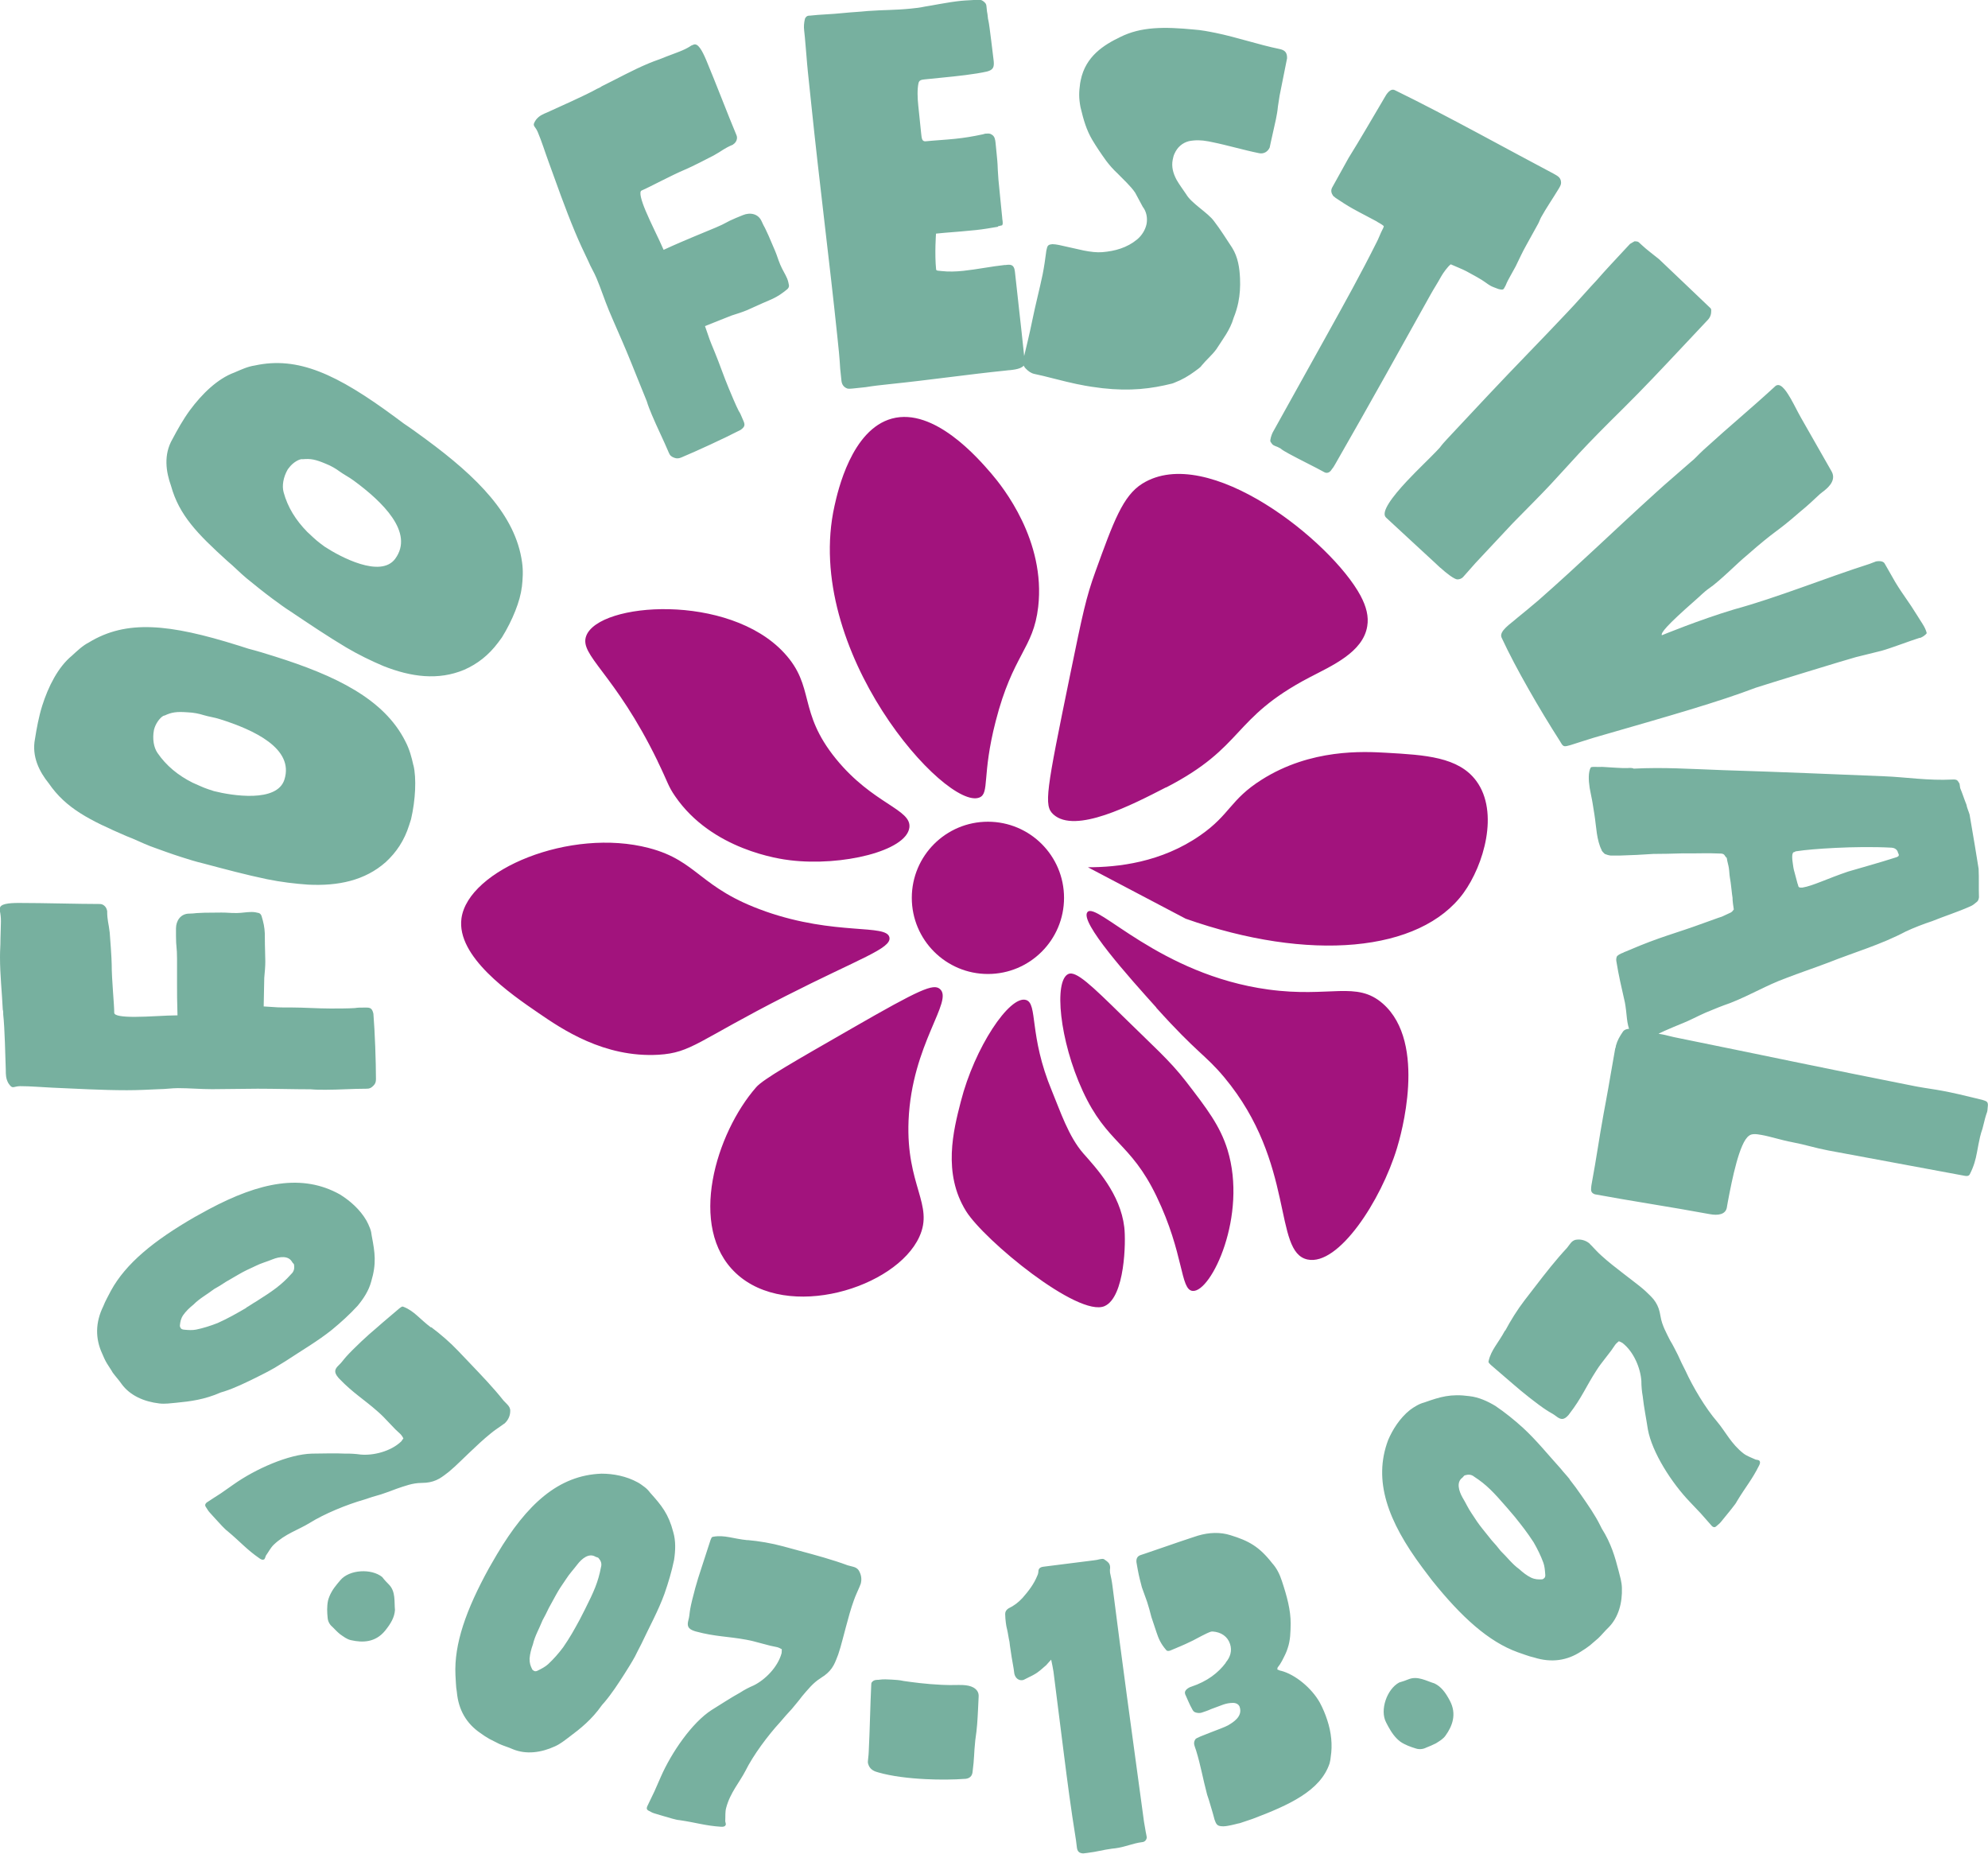 <?xml version="1.0" encoding="UTF-8"?>
<svg id="Layer_1" data-name="Layer 1" xmlns="http://www.w3.org/2000/svg" viewBox="0 0 171.59 159.96">
  <defs>
    <style>
      .cls-1 {
        fill: #77b09f;
      }

      .cls-2 {
        fill: #a2137d;
      }
    </style>
  </defs>
  <circle class="cls-2" cx="85.27" cy="77.48" r="6.57"/>
  <path class="cls-2" d="M84.54,68.82c-2.87,1.17-15.3-12.68-12.51-25.17.28-1.26,1.47-6.59,4.96-7.53,3.64-.98,7.45,3.44,8.57,4.74,1.02,1.19,4.7,5.8,4.05,11.51-.42,3.65-2.18,4.06-3.67,9.87-1.21,4.69-.51,6.21-1.4,6.58ZM100.64,67.96c6.85-3.53,5.61-5.95,12.36-9.49,1.95-1.02,4.65-2.18,5.01-4.43.14-.83-.07-1.68-.58-2.64-2.52-4.68-13.17-13.21-18.84-9.66-1.67,1.05-2.47,3.24-4.05,7.61-.79,2.18-1.09,3.59-2.17,8.86-2.08,10.13-2.29,11.31-1.45,12.07,1.89,1.71,6.76-.81,9.73-2.34ZM102.34,79.28c10.64,3.75,20.24,2.91,23.98-2.22,1.75-2.41,3.09-6.96,1.11-9.66-1.53-2.09-4.45-2.25-7.77-2.44-1.96-.11-6.51-.37-10.77,2.33-2.72,1.72-2.7,2.99-5.27,4.78-3.39,2.37-7.16,2.77-9.72,2.77M99.8,86.96c3.57,3.97,4.22,4.03,5.88,6.02,6.17,7.41,4.18,15.08,7.18,15.71,2.67.56,6.34-5.07,7.72-9.62.3-.98,2.66-9.05-1.22-12.46-2.28-2-4.54-.49-9.89-1.22-9.4-1.28-14.82-7.63-15.61-6.68-.7.84,3.59,5.62,5.94,8.23ZM105.95,99.22c-.64-2.07-1.79-3.57-3.58-5.89-1.42-1.84-2.84-3.06-5.5-5.68-2.66-2.61-4-3.9-4.66-3.6-1.26.58-.77,5.73,1.24,10.09,2.11,4.57,4.11,4.4,6.37,9.09,2.41,5,2.03,8.09,3.13,8.17,1.61.11,4.74-6.52,3-12.18ZM82.93,95.06c-.64,2.48-1.58,6.18.45,9.45,1.56,2.51,9.69,9.2,11.96,8.2,1.76-.78,1.85-5.58,1.7-6.81-.34-2.88-2.41-5.09-3.53-6.36-1.29-1.47-2.01-3.7-2.71-5.38-2.02-4.84-1.2-7.57-2.25-7.87-1.41-.41-4.43,4.1-5.62,8.77ZM73.59,88.71c-5.12,2.94-7.71,4.41-8.32,5.11-3.46,3.95-5.97,12.1-1.75,16.05,4.45,4.17,13.82,1.27,15.83-3.14,1.28-2.79-1.16-4.41-.93-10.03.28-6.61,3.92-10.34,2.7-11.36-.56-.47-1.69.01-7.53,3.37ZM66.08,78.65c-5.71-1.99-5.82-4.36-10.07-5.47-6.78-1.78-15.6,1.87-16.18,6.07-.45,3.3,4.25,6.53,6.65,8.17,2,1.37,5.65,3.87,10.35,3.6,2.86-.17,3.4-1.21,10.99-5.07,6.39-3.25,9.13-4.1,8.95-5.05-.22-1.2-4.65-.13-10.7-2.25ZM56.76,65.69c.93,1.91.89,2.12,1.51,3.02,3.18,4.64,9.06,5.43,9.96,5.53,4.44.53,9.99-.8,10.26-2.82.21-1.6-3.14-2.01-6.34-5.94-3.33-4.1-1.76-6.21-4.47-9.14-4.79-5.18-15.97-4.38-17.08-1.47-.64,1.68,2.45,3.18,6.16,10.81Z"/>
  <path class="cls-1" d="M9.25,78.59c0,.88.13,1.06.22,1.89.04.48.17,2.25.17,2.73,0,1.37.22,3.44.22,4.19,0,.26.75.35,1.76.35,1.19,0,2.73-.13,3.66-.13h.04c-.04-1.19-.04-1.98-.04-2.78v-2.12c0-1.01-.09-.97-.09-1.94v-.66c0-.66.4-1.28,1.15-1.28.62,0,.13-.09,2.78-.09.57,0,.62.04,1.28.04h.04c.4,0,.84-.09,1.28-.09.22,0,.44.04.62.09.26.09.26.4.35.66.13.48.18.97.17,1.45,0,.88.04,1.5.04,2.07,0,.44-.04.88-.09,1.41l-.05,2.47c1.41.09,1.06.09,2.42.09,1.01,0,2.29.09,3.35.09.57,0,1.54,0,2.11-.04.22-.04.44-.04.71-.04h.31c.35,0,.48.13.57.53.13,1.59.22,4.18.22,5.64,0,.22-.04.4-.22.57-.18.18-.31.26-.57.26-1.23,0-2.38.09-3.57.09-.44,0-.84,0-1.28-.04-1.41,0-3.13-.05-4.58-.05-1.32,0-2.6.04-3.92.04-.97,0-1.98-.09-2.95-.09-.53,0-1.1.09-1.63.09-.88.04-1.81.09-2.78.09-2.2,0-4.49-.14-6.43-.22-.93-.04-1.85-.13-2.78-.13-.31,0-.48.09-.62.09-.13,0-.22-.09-.4-.35-.22-.4-.22-.75-.22-1.15-.04-1.15-.09-3.61-.22-4.76,0-.18,0-.31-.04-.44C.17,85.63,0,84.14,0,82.59c0-.71.04-.84.04-1.59,0-.4.04-.97.04-1.5,0-.35-.04-.66-.09-.88v-.22c0-.4.75-.48,1.63-.48,2.2,0,5.15.09,7,.09.31,0,.57.26.62.57ZM35.69,66.05c.26,1.1.18,2.96-.21,4.64l-.16.5c-.42,1.35-1.12,2.37-2.02,3.2-1.8,1.6-4.12,2.08-6.71,1.95-1.13-.08-2.33-.22-3.55-.47-1.78-.37-3.65-.87-5.53-1.37-.6-.14-1.27-.35-1.86-.54-.88-.28-1.75-.6-2.66-.93-.7-.27-1.38-.62-2.08-.88-3.17-1.37-5.21-2.38-6.7-4.55-.8-.99-1.49-2.31-1.19-3.84.14-.88.32-1.89.62-2.85.53-1.68,1.38-3.35,2.56-4.32.45-.41.92-.87,1.47-1.15,3.25-1.98,6.92-1.61,12.89.26l.88.28c.77.2,1.53.43,2.28.67,5.21,1.64,9.43,3.65,11.27,7.33.35.66.54,1.37.69,2.06ZM14.19,61.74c-.25.06-.67.53-.85,1.07l-.05.17c-.15.78-.02,1.52.3,1.99.76,1.11,1.79,1.95,3.03,2.57.41.17.89.42,1.39.58l.46.15c1.54.39,5.45,1.02,6.08-1,.85-2.69-2.67-4.3-5.57-5.21-.5-.16-.95-.21-1.41-.35-.38-.12-.85-.22-1.36-.24-.95-.07-1.38-.02-2.03.29ZM45.03,50.69c-.11,1.12-.8,2.86-1.71,4.32l-.31.42c-.84,1.13-1.83,1.88-2.95,2.37-2.22.93-4.57.63-6.98-.33-1.04-.44-2.13-.97-3.2-1.6-1.56-.93-3.17-2.01-4.78-3.09-.52-.33-1.09-.75-1.59-1.12-.74-.55-1.46-1.13-2.22-1.75-.58-.48-1.1-1.03-1.68-1.51-2.56-2.32-4.15-3.94-4.85-6.48-.43-1.2-.66-2.67.12-4.02.42-.79.91-1.68,1.51-2.5,1.05-1.42,2.39-2.72,3.83-3.25.56-.24,1.15-.52,1.77-.61,3.72-.81,7.07.73,12.11,4.45l.74.55c.66.44,1.3.91,1.94,1.38,4.4,3.24,7.72,6.52,8.28,10.6.11.74.06,1.47-.02,2.18ZM26.1,39.62c-.26-.02-.81.28-1.15.74l-.11.14c-.4.69-.51,1.43-.36,1.98.35,1.3,1.06,2.42,2.03,3.41.33.3.7.68,1.13,1l.39.29c1.33.87,4.82,2.74,6.08,1.04,1.67-2.27-1.12-4.94-3.57-6.74-.42-.31-.83-.51-1.22-.79-.32-.24-.74-.49-1.2-.67-.88-.37-1.3-.46-2.01-.39ZM63.27,12.48c-.81.34-.93.53-1.66.93-.43.23-2,1.03-2.45,1.21-1.26.53-3.09,1.53-3.78,1.82-.24.1-.04.83.35,1.76.46,1.1,1.17,2.47,1.53,3.32l.02.04c1.08-.5,1.81-.8,2.54-1.11l1.95-.81c.94-.39.86-.46,1.75-.83l.61-.25c.61-.25,1.33-.13,1.62.56.24.57.13.09,1.15,2.53.22.53.2.59.45,1.2l.02.04c.15.37.4.74.57,1.14.08.2.13.42.16.6.02.28-.26.4-.47.58-.4.31-.83.54-1.27.72-.81.34-1.37.62-1.89.84-.41.17-.83.3-1.33.46l-2.29.91c.46,1.33.33,1.01.85,2.27.39.94.8,2.15,1.21,3.12.22.53.59,1.42.85,1.93.13.19.21.39.31.63l.12.28c.14.33.06.5-.27.73-1.41.73-3.78,1.82-5.12,2.38-.2.08-.38.11-.61.02-.23-.09-.36-.18-.46-.43-.48-1.14-1-2.16-1.46-3.26-.17-.41-.32-.77-.45-1.2-.54-1.3-1.16-2.9-1.72-4.24-.51-1.22-1.04-2.38-1.55-3.6-.37-.89-.68-1.86-1.06-2.76-.2-.49-.51-.98-.71-1.47-.38-.8-.78-1.63-1.15-2.53-.85-2.03-1.61-4.2-2.27-6.02-.32-.87-.59-1.76-.95-2.61-.12-.29-.27-.41-.32-.54-.05-.12,0-.24.17-.5.28-.36.61-.49.97-.64,1.04-.48,3.3-1.47,4.31-2.04.16-.07.28-.12.39-.21,1.35-.66,2.66-1.4,4.08-1.99.65-.27.79-.28,1.48-.57.37-.15.91-.33,1.4-.54.33-.14.59-.29.78-.42l.2-.08c.37-.15.73.5,1.08,1.32.85,2.03,1.9,4.79,2.62,6.5.12.28-.02.63-.29.79ZM86.13,19.57c-.65.11-1.22.21-1.87.28l-.53.05c-1.05.11-1.89.15-2.94.26,0,0-.13,1.74.01,3.1.01.13.32.1.46.13.63.07,1.24.05,1.9-.02,1.14-.12,2.48-.39,3.54-.5h.09c.39-.05.74-.09.81.57.24,2.28.52,4.59.75,6.83l.1.96c.05.53-.69.65-1.26.71-.09,0-.22.02-.31.03-3.42.35-6.6.82-10.19,1.19-.66.07-1.31.14-1.97.25l-1.14.12c-.13.01-.31.03-.44,0-.28-.1-.47-.31-.51-.66l-.11-1.05c-.05-.92-.15-1.89-.25-2.81-.66-6.35-1.54-13.17-2.25-20.05l-.29-2.76c-.1-.97-.16-1.98-.26-2.99l-.06-.57c-.04-.35-.02-.66.07-1.03.07-.14.15-.24.33-.26h.09c.96-.11,1.81-.11,2.94-.23.79-.08,1.28-.09,2.06-.17,1.49-.11,2.25-.06,3.74-.21.48-.05.7-.07,1.18-.17.48-.09.78-.12,1.26-.22.52-.1,1.39-.23,1.88-.28.53-.05.84-.04,1.41-.1.26-.03.5.08.7.33.05.08.06.13.07.21l.05.48c.08.35.05.53.13.83.08.3.41,3.15.45,3.45.05.53-.05.76-.57.9-1.04.24-2.66.41-3.89.53-.52.05-1.01.1-1.49.15-.26.03-.48.05-.54.32-.12.54-.09,1.29-.02,1.95l.25,2.41c.02.22.04.39.1.52.06.13.19.16.32.14.79-.08,1.63-.12,2.5-.21.79-.08,1.57-.21,2.31-.37.13-.01.21-.07.35-.08h.09c.13-.02.31,0,.41.08.28.15.31.46.34.72l.1,1.01c.17,1.66-.02.71.32,3.91l.15,1.49c0,.09.02.22.04.35.01.13.03.26-.05.36-.09,0-.26.07-.35.08ZM104.24,12.19c-.52-.1-1.05-.12-1.62-.01-.57.15-1,.52-1.25,1.09-.08.16-.11.34-.15.51-.12.6.03,1.17.33,1.73.23.41.55.83.83,1.25.47.81,1.88,1.59,2.41,2.33.57.74,1.04,1.51,1.56,2.29.51.82.64,1.75.68,2.65.03.73-.01,1.39-.15,2.08-.09.43-.23.9-.4,1.31-.3,1.06-.96,1.87-1.49,2.71-.37.51-.86.91-1.27,1.41-.13.2-.38.33-.6.51-.53.39-1.09.72-1.72.96-.05.03-.15.06-.24.09-1.8.45-3.59.67-6.01.4-.53-.06-1.36-.18-1.96-.31l-.26-.05c-1.08-.22-2.82-.71-3.64-.87-.3-.06-.54-.24-.76-.47-.22-.23-.27-.46-.2-.8.3-1.24.54-2.23.76-3.31.29-1.43.63-2.7.9-4,.13-.65.23-1.35.32-2.05l.04-.17c.06-.3.16-.37.48-.4.18,0,.35.03.57.07.73.15,1.46.34,2.15.48.56.11,1.13.18,1.59.14,1.1-.09,2.14-.38,3.01-1.1.43-.36.71-.85.81-1.32.1-.52,0-1.08-.33-1.5-.23-.41-.42-.8-.65-1.21-.38-.57-1.03-1.15-1.51-1.65-.38-.35-.71-.73-.99-1.1-.42-.58-.84-1.2-1.21-1.82-.5-.86-.74-1.68-1.01-2.81-.15-.8-.14-1.29-.03-2.07l.05-.26c.42-2.07,2.01-3.05,3.4-3.72,1.8-.9,3.78-.9,6.38-.65.62.04,1.27.17,1.87.29,1.77.36,3.75,1.03,5.47,1.38.52.1.7.32.69.81l-.51,2.55c-.1.47-.17.82-.28,1.61-.04.44-.09.66-.17,1.09-.16.78-.3,1.29-.45,2.02l-.09.43c-.17.37-.52.57-.91.49-1.34-.27-2.78-.7-4.03-.95l-.39-.08ZM118.85,19.12c-.58-.32-1.33-.69-2.1-1.12-.5-.28-1.02-.62-1.42-.89-.08-.04-.13-.12-.25-.19-.17-.24-.24-.48-.09-.75l1.41-2.54c.98-1.57,2.06-3.44,2.96-4.96l.11-.19c.21-.39.55-.9.94-.69,4.4,2.14,10.26,5.4,13.69,7.2l.19.11c.23.13.44.29.45.65.01.16-.07.31-.18.5-.62,1.02-1.08,1.67-1.53,2.48-.11.19-.17.41-.28.6l-.98,1.77c-.41.73-.58,1.14-.95,1.89l-.47.85c-.15.27-.28.5-.39.79l-.15.27c-.09.15-.3.08-.48.04-.33-.13-.51-.18-.7-.29-.27-.15-.5-.38-1.15-.74l-.89-.49c-.39-.21-.89-.39-1.37-.61-.24.17-.66.74-.83,1.05-.34.62-.66,1.1-.89,1.52-2.4,4.31-5.31,9.55-8.21,14.6-.09.15-.19.35-.34.52-.15.27-.41.38-.64.25-.77-.43-2.08-1.06-3.05-1.59-.31-.17-.58-.32-.75-.47l-.12-.06c-.15-.09-.29-.11-.45-.2-.12-.06-.17-.15-.28-.31-.07-.14.11-.65.19-.8l4.71-8.47c1.52-2.74,2.89-5.2,4.27-7.96.11-.19.35-.81.46-1.01.06-.12.13-.23.15-.37-.17-.15-.4-.27-.59-.38ZM124.32,49l-.48-.45c-1.06-.99-2.79-2.56-4.21-3.89-.48-.45.54-1.79,1.8-3.14.9-.96,1.96-1.96,2.54-2.57.12-.13.21-.23.3-.32.24-.32.42-.51.63-.74.18-.19.36-.38.57-.61l2.98-3.18c2.26-2.41,4.71-4.89,6.85-7.17l.57-.61c.66-.71,1.26-1.41,1.93-2.12.78-.9,1.6-1.76,2.47-2.7l.42-.45c.15-.1.28-.16.4-.23.12,0,.28.02.35.08l.26.24c.48.45.99.81,1.5,1.23,1.54,1.45,2.93,2.8,4.4,4.19.06.06.1.09.1.22.01.31-.07.59-.29.82l-2.2,2.34c-1.69,1.8-3.41,3.63-5.07,5.27-1.63,1.61-2.81,2.8-3.86,3.93-.81.87-1.57,1.73-2.44,2.66-.87.93-1.93,1.99-3.26,3.34l-3.22,3.44s-1.05,1.19-1.08,1.22c-.12.13-.31.2-.49.2-.25,0-.95-.53-1.47-1.01ZM131.92,59.44c-.85-1.49-1.66-3.01-2.31-4.41-.27-.56.82-1.23,1.25-1.63.66-.53,1.21-.99,1.93-1.6,3.62-3.18,6.48-5.98,10.09-9.25,1.2-1.09.98-.86,3.11-2.73.28-.21.49-.48,1.05-1,2.37-2.16,4.07-3.54,6.23-5.53l.04-.02c.46-.26,1,.7,1.29,1.19l.04.08c.22.38.51.98.81,1.51l2.64,4.63c.5.88-.56,1.59-.73,1.74-.08.04-.17.15-.25.19-.56.52-1.09,1.03-1.71,1.53-2.34,2.04-1.86,1.36-4.7,3.85-.66.53-2.23,2.13-3.18,2.78-.44.3-.85.74-1.22,1.05-2.47,2.17-2.97,2.81-2.86,3,0,0,3.2-1.32,6.23-2.23,3.77-1.03,7.85-2.7,11.7-3.93.21-.07.33-.14.5-.19l.04-.02c.27-.05.63-.05.76.18l.92,1.61c.71,1.17,1.11,1.6,1.92,2.92.13.23.39.59.56.9.13.23.2.44.23.58-.02.06-.19.21-.34.3-.12.07-.19.11-.29.11-.78.24-2.44.88-3.27,1.11-.84.22-1.38.33-2.22.55-.66.17-7.96,2.41-8.64,2.64-3.21,1.22-7.13,2.34-13.97,4.31-.64.21-1.34.41-2.02.64-.52.15-.58.13-.75-.08l-.02-.04s-.02-.04-.07-.11c-.02-.04-.04-.08-.07-.12-.86-1.34-1.82-2.92-2.71-4.49ZM145.18,88.32c-.71.29-.84.35-1.51.64-.63.28-1.11.58-1.66.8-.17.07-.3.09-.43.11-.35.05-.56-.14-.69-.43-.25-.45-.35-.84-.42-1.23-.07-.43-.09-.88-.17-1.4l-.05-.3c-.3-1.34-.54-2.32-.74-3.58-.02-.13,0-.27.03-.36.07-.14.31-.27.57-.36.08-.06.17-.07.29-.13.04,0,.12-.06.17-.07,2.76-1.19,3.97-1.43,6.5-2.36,2.53-.93.81-.22,2.31-.9.12-.06.2-.17.27-.27-.03-.17-.12-.78-.11-1.01-.07-.43-.09-.83-.16-1.31l-.07-.44c-.05-.3-.04-.53-.09-.83-.03-.22-.12-.47-.18-.86-.2-.15-.14-.33-.46-.37-1.3-.06-2.01,0-3.3-.02-1.02.03-1.73.05-2.58.05-1.02.07-1.81.11-2.88.14-.27,0-.54,0-.8,0-.18-.02-.37-.08-.51-.14-.11-.12-.26-.23-.28-.36-.19-.37-.32-.89-.4-1.41-.08-.52-.13-1.14-.21-1.62l-.16-1c-.06-.39-.17-.82-.25-1.3-.11-.7-.12-1.36.08-1.75.04-.05.08-.06.12-.06.13-.02.27,0,.36-.01.18.02.36-.01.54,0,.85.04,1.53.12,2.2.1.13-.02.4-.02.5.05,2.56-.13,4.69.02,7.69.13,5.47.17,9.42.35,13.95.53,1.84.07,3.76.39,5.89.28.44-.02.42.11.59.35l.06.39c.21.5.32.89.54,1.43.04.26.18.55.27.85.03.22.43,2.47.64,3.82l.14.87c.04.84,0,1.65.03,2.45-.02.14-.05.28-.16.38-.2.17-.39.33-.6.41-1.08.48-2.19.83-3.28,1.27-.76.25-1.56.56-2.27.89-2.18,1.15-4.32,1.75-6.75,2.71-1.18.45-2.45.87-3.63,1.33-1.69.62-2.9,1.39-4.79,2.14-.72.25-1.26.47-2.1.82-.79.35-1.32.65-2.04.94ZM155.28,76.56s.05.04.09.03c.09-.01.14.02.22,0,.87-.14,2.15-.78,3.93-1.38,1.28-.38,2.56-.72,4.18-1.24.17-.07.2-.12.19-.21-.01-.09-.06-.12-.08-.21,0-.04-.11-.38-.55-.4-3.15-.17-7.03.12-8.07.29l-.22.03c-.04.05-.08.06-.12.06-.22.03-.17.61-.1,1.04.03.22.05.35.08.48.12.47.32,1.2.32,1.2.06.08.05.3.13.29ZM139.44,90.44l.04-.22c.13-.47.33-.79.57-1.15.13-.24.46-.32.72-.27l.65.12c.69.13,1.39.22,2.04.34.35.06.64.16,1.03.24,8.08,1.64,12.64,2.62,20.73,4.22.09.02.17.03.26.05.82.15,1.48.23,2.17.36.87.16,1.9.4,3.44.78.34.11.51.14.49.49-.03.17-.02.36-.05.48-.02.13-.09.25-.12.38-.12.38-.17.69-.3,1.15-.18.5-.26.94-.34,1.33l-.13.69c-.12.65-.27,1.21-.62,1.9-.08.16-.26.18-.47.13l-11.74-2.18c-1.21-.23-1.93-.49-3.14-.72-.87-.16-1.84-.48-2.62-.62-.48-.09-.87-.12-1.09.07-.82.56-1.46,3.76-1.82,5.67-.02.13-.05.26-.07.39l-.02.13c-.11.61-.76.71-1.5.57-3.34-.62-6.78-1.13-9.9-1.71-.21-.08-.32-.2-.32-.42,0-.23.05-.48.09-.7.35-1.86.61-3.74.99-5.82.06-.35.14-.74.2-1.08.3-1.6.54-3.13.81-4.6ZM23.66,118.06c-.5.29-1.02.55-1.54.81-.92.45-1.81.89-2.76,1.2-.11.02-.19.07-.3.09-1.41.62-2.62.77-3.85.89-.48.04-.95.12-1.46.06-1.3-.15-2.51-.67-3.24-1.66-.23-.34-.54-.67-.78-1-.15-.27-.35-.54-.51-.81s-.28-.55-.4-.83c-.6-1.3-.6-2.68.1-4.1.17-.45.43-.88.65-1.32,1.28-2.35,3.7-4.33,7.24-6.37.38-.22.81-.43,1.22-.67,4.41-2.35,8.07-3.09,11.32-1.27.85.53,1.72,1.28,2.28,2.25.12.21.21.43.3.65.09.22.13.43.16.69.27,1.42.42,2.35-.05,3.92-.21.79-.67,1.49-1.18,2.1-.7.76-1.42,1.41-2.22,2.07-1.21.97-2.59,1.77-3.98,2.69-.35.2-.66.42-1.01.62ZM21.24,112.85c.27-.15.57-.37.84-.52,1.47-.93,2.2-1.43,3.06-2.39.23-.21.28-.47.25-.73-.02-.03,0-.08-.02-.11-.03-.06-.1-.1-.15-.19l-.02-.03c-.31-.53-1.05-.46-1.69-.2-.48.2-.99.33-1.44.56-.65.3-.96.44-1.46.73l-1.12.65c-.45.3-.57.37-1.01.62-.63.48-1.26.81-1.78,1.34-.35.28-.65.57-.89.91-.21.32-.25.58-.28.87-.02.09.03.18.06.24.05.09.16.14.36.15.29.03.66.05.97-.01.63-.13,1.23-.32,1.87-.57.93-.42,1.55-.78,2.47-1.31ZM37.21,114.52c.8.6,1.63,1.31,2.33,2.05l1.03,1.08c1.01,1.06,2.02,2.11,2.89,3.21l.33.34c.14.15.26.32.25.56,0,.43-.19.79-.46,1.05-.07.07-.15.09-.22.16-.42.3-.63.42-1.03.75-.61.49-1.23,1.08-1.82,1.64l-.76.73c-.34.33-.66.63-1.01.92-.24.19-.54.42-.81.58-.37.21-.73.32-1.16.36-.14,0-.26.02-.41.02-.75,0-1.47.28-2.15.51-.44.18-.87.32-1.33.48-.48.13-.99.29-1.45.45-1.48.42-3.44,1.22-4.73,2.03-.95.58-2.09.92-3.07,1.86-.27.26-.45.62-.65.9-.05.05-.05.14-.1.24-.02.02-.03.07-.05.1-.1.09-.27.07-.43-.06-1.14-.79-1.6-1.38-2.76-2.35-.14-.1-.28-.25-.47-.44-.4-.42-.85-.93-1.08-1.18-.14-.15-.23-.34-.35-.51-.05-.1-.04-.19.05-.29l.05-.05c.41-.26.81-.54,1.22-.79.34-.23.73-.51,1.1-.77,1.88-1.33,4.75-2.61,6.77-2.66.94,0,1.92-.05,2.86,0,.46-.01.91.02,1.34.08,1.08.1,2.58-.26,3.49-1.12.05-.05.1-.14.2-.28-.07-.12-.16-.27-.26-.37l-.42-.39-.68-.71c-.23-.25-.49-.52-.82-.81-1.25-1.11-2.15-1.61-3.35-2.86l-.09-.1c-.4-.47-.32-.73.05-1.08.44-.42.3-.47,1.63-1.74l.32-.31c.44-.42.88-.8,1.35-1.2.66-.59,1.32-1.12,1.94-1.66.15-.09.2-.19.36-.11.91.36,1.37,1.04,2.36,1.78ZM30.3,141.54c-.37-.08-.63-.3-.94-.51-.24-.19-.45-.42-.67-.64-.24-.19-.39-.49-.41-.78-.05-.48-.07-.98.03-1.48.14-.54.43-1.01.8-1.45l.26-.31c.78-.94,2.7-1.03,3.62-.28.19.25.38.45.6.67.57.6.43,1.46.5,2.17-.04.63-.35,1.17-.86,1.8-.84,1.02-1.95,1.03-2.92.81ZM54.8,142.96c-.28.51-.59,1-.9,1.49-.55.86-1.09,1.69-1.74,2.46-.08.07-.13.16-.21.24-.89,1.26-1.84,2.01-2.83,2.75-.39.29-.75.59-1.22.8-1.19.55-2.49.72-3.63.25-.37-.17-.81-.29-1.18-.46-.27-.15-.58-.28-.85-.43s-.52-.32-.77-.5c-1.19-.81-1.9-1.98-2.04-3.56-.09-.48-.08-.98-.12-1.47-.12-2.67.92-5.62,2.89-9.2.21-.39.47-.79.7-1.21,2.56-4.3,5.3-6.82,9.02-6.95,1,0,2.14.21,3.12.75.21.11.4.26.59.4.19.14.34.3.5.51.96,1.07,1.57,1.8,1.98,3.38.23.78.19,1.62.07,2.41-.21,1.01-.49,1.94-.83,2.92-.53,1.46-1.3,2.85-2.01,4.36-.2.36-.35.7-.54,1.06ZM50.04,139.76c.15-.27.3-.61.45-.88.78-1.55,1.14-2.36,1.38-3.63.09-.3,0-.55-.17-.75-.03-.02-.04-.06-.07-.08-.06-.03-.14-.04-.23-.08l-.03-.02c-.54-.3-1.13.15-1.55.7-.31.41-.67.79-.95,1.23-.4.59-.6.87-.88,1.38l-.62,1.13c-.23.49-.3.61-.54,1.06-.29.73-.66,1.34-.83,2.07-.15.42-.26.83-.29,1.24-.01.38.08.63.21.89.03.09.12.14.18.17.09.05.21.04.38-.06.26-.13.59-.3.83-.52.47-.44.89-.91,1.3-1.46.58-.84.93-1.47,1.43-2.39ZM64.53,132.9c1,.09,2.07.27,3.06.54l1.44.39c1.41.38,2.82.76,4.14,1.25l.46.12c.2.05.39.14.51.35.22.38.25.77.15,1.13-.03.1-.08.16-.1.25-.2.48-.32.69-.49,1.17-.27.74-.49,1.56-.7,2.35l-.27,1.02c-.12.46-.24.89-.38,1.3-.11.29-.24.64-.39.92-.2.37-.46.65-.81.91-.12.07-.22.15-.34.23-.63.39-1.11,1-1.58,1.55-.28.38-.58.72-.89,1.1-.34.37-.7.76-1.01,1.14-1.04,1.13-2.31,2.83-2.99,4.2-.51.99-1.31,1.87-1.66,3.18-.1.36-.06.76-.08,1.1-.02.07.03.15.04.26,0,.03.02.07,0,.11-.04.13-.19.19-.4.17-1.38-.09-2.09-.35-3.58-.57-.17-.01-.37-.06-.63-.13-.56-.15-1.21-.36-1.53-.45-.2-.05-.38-.17-.56-.26-.09-.06-.14-.14-.1-.27l.02-.07c.22-.43.41-.88.63-1.31.17-.38.36-.82.54-1.23.92-2.11,2.7-4.7,4.4-5.79.8-.49,1.62-1.04,2.44-1.49.38-.25.79-.46,1.19-.63.97-.48,2.07-1.56,2.4-2.77.02-.07.01-.17.02-.35-.12-.07-.28-.15-.41-.18l-.57-.12-.95-.25c-.33-.09-.69-.19-1.13-.27-1.64-.3-2.68-.26-4.35-.71l-.13-.04c-.58-.19-.65-.46-.52-.95.16-.59,0-.56.48-2.33l.11-.43c.16-.59.34-1.14.53-1.72.26-.84.55-1.65.79-2.43.08-.16.07-.26.25-.28.96-.17,1.71.18,2.95.3ZM75.86,144.95h.03c.34-.05.72-.03,1.06-.01.34.02.71.04,1.05.12.68.1,1.93.27,3.25.33.1,0,.17,0,.27.01.58.03,1.12-.01,1.6.01.34.02.64.07.91.22.3.18.46.43.44.77-.02.48-.04.85-.06,1.26-.04.75-.07,1.46-.23,2.51-.13,1.22-.07,1.49-.24,2.78-.05.34-.26.5-.57.55-1.06.08-2.28.09-3.47.03-1.46-.07-2.95-.25-4.09-.58-.3-.08-.64-.2-.82-.58-.06-.14-.09-.24-.08-.38.01-.24.06-.47.07-.78.1-1.94.13-4.01.22-5.84,0-.07,0-.17.08-.23.15-.2.45-.18.59-.18ZM90.33,143.67c-.43.36-.64.6-1.12.86-.22.13-.48.23-.71.36-.1.05-.16.09-.26.1-.3.04-.6-.16-.69-.56l-.06-.44c-.12-.67-.23-1.31-.32-1.98l-.04-.34c-.08-.33-.12-.7-.2-1.04-.05-.16-.08-.37-.11-.57-.03-.27-.06-.51-.06-.78,0-.21.09-.35.28-.48.48-.23.86-.52,1.22-.91.51-.58.98-1.19,1.27-1.91.08-.15.1-.32.11-.49.05-.18.21-.27.41-.29l4.35-.55c.17-.02.37-.05.54-.1l.14-.02c.13-.02.21,0,.32.1.22.14.38.29.41.53,0,.07.02.14,0,.21-.02.14,0,.24,0,.34.08.37.16.73.21,1.14.84,6.61,1.62,12.27,2.69,20.12,0,.07.03.2.03.2v.03c.05.34.11.57.15.87.02.14.07.3.09.47,0,.21-.16.4-.36.42-.88.11-1.49.43-2.37.54l-.27.03c-.84.11-1.24.26-2.15.37l-.34.04c-.35-.02-.5-.18-.54-.51l-.08-.64c-.46-2.85-.74-5.05-1.04-7.41l-.9-7.12c-.04-.3-.12-.64-.2-1.04-.12.12-.24.27-.39.43ZM105.8,143.46c.39-.45.56-1.01.37-1.59-.21-.65-.77-1.03-1.5-1.08-.03.01-.11,0-.14.01-.45.15-1.17.57-1.57.77-.46.23-.81.38-1.18.54-.13.04-.25.12-.38.16s-.28.13-.41.17-.27.05-.34-.06c-.46-.53-.65-.97-.84-1.55l-.43-1.29c-.12-.46-.23-.89-.37-1.31s-.31-.83-.45-1.25c-.13-.49-.26-.99-.35-1.49-.04-.24-.09-.47-.12-.68-.03-.31.08-.53.37-.62l.39-.13c1.29-.43,2.47-.86,3.99-1.36l.55-.18c.98-.29,1.94-.32,2.82-.04,1.56.48,2.47.97,3.6,2.42.4.44.65.97.83,1.52.44,1.32.77,2.54.76,3.69-.01.72-.02,1.44-.26,2.13-.05.16-.11.32-.19.49-.19.39-.38.81-.66,1.15-.03.01-.03.12-.04.19.12.03.22.11.32.11,1.21.31,2.64,1.48,3.35,2.75.28.52.48,1.02.64,1.51.35,1.06.46,2.14.3,3.16-.01.18-.05.38-.1.57-.79,2.38-3.53,3.61-6.65,4.79l-1.1.37c-.24.04-.46.12-.73.17-.3.06-.6.13-.9.09-.3-.04-.41-.15-.55-.57-.05-.16-.09-.37-.16-.59s-.26-.88-.33-1.11l-.15-.45c-.39-1.48-.55-2.51-.95-3.81l-.11-.32c-.08-.23-.11-.43.06-.67.15-.19,2.34-.92,2.8-1.18.42-.25,1.29-.75,1.01-1.59-.06-.19-.26-.34-.55-.35-.32,0-.59.05-.88.15-.35.12-.67.26-1.05.39-.25.12-.51.2-.8.3-.16.05-.34.04-.51-.01s-.23-.14-.31-.29c-.27-.48-.38-.81-.61-1.3v-.03c-.11-.29.31-.54.51-.6,1.42-.47,2.35-1.21,3-2.07ZM124.77,149.77c-.22.31-.52.47-.83.67-.27.14-.56.26-.84.37-.27.14-.6.17-.88.08-.46-.14-.94-.31-1.35-.59-.45-.34-.76-.79-1.04-1.3l-.19-.36c-.57-1.08.08-2.89,1.13-3.45.3-.08.56-.18.84-.29.77-.29,1.51.16,2.2.37.57.27.95.77,1.33,1.49.62,1.17.21,2.2-.37,3.01ZM135.48,127.67c.36.45.7.92,1.03,1.4.58.84,1.15,1.65,1.6,2.55.04.1.1.18.14.28.82,1.3,1.15,2.47,1.46,3.67.12.47.26.92.28,1.43.05,1.31-.29,2.58-1.16,3.45-.3.28-.58.64-.88.92-.24.19-.48.43-.72.62-.24.19-.5.36-.76.52-1.2.79-2.55,1-4.07.52-.47-.1-.93-.3-1.4-.45-2.51-.91-4.84-3.01-7.39-6.19-.28-.35-.55-.74-.84-1.11-2.99-4.01-4.27-7.51-2.96-11,.39-.92,1.01-1.9,1.88-2.6.19-.15.39-.27.6-.39.21-.12.41-.2.66-.27,1.36-.48,2.26-.76,3.88-.54.81.09,1.57.44,2.25.85.85.58,1.61,1.19,2.38,1.89,1.14,1.05,2.14,2.29,3.26,3.53.25.32.52.59.77.91ZM130.7,130.84c-.19-.24-.45-.51-.64-.75-1.14-1.31-1.74-1.96-2.82-2.66-.24-.2-.51-.2-.76-.13-.03.02-.07.02-.1.04-.05.04-.08.11-.16.18l-.03.02c-.48.38-.29,1.1.05,1.7.27.44.48.92.77,1.34.39.6.58.89.94,1.34l.81,1.01c.37.4.45.51.77.91.57.55.99,1.13,1.59,1.56.33.3.66.56,1.03.74.35.16.61.16.9.15.1.01.18-.05.23-.1.08-.06.12-.18.09-.38-.02-.29-.05-.66-.16-.96-.22-.6-.5-1.17-.84-1.76-.56-.86-1-1.42-1.66-2.24ZM129.92,114.83c.47-.88,1.05-1.81,1.67-2.62l.91-1.18c.89-1.16,1.79-2.31,2.75-3.34l.29-.38c.12-.16.28-.3.51-.33.43-.06.81.07,1.1.29.08.06.11.13.19.19.36.37.51.56.89.9.58.53,1.25,1.05,1.9,1.55l.83.64c.38.29.73.56,1.06.86.22.21.5.47.7.71.26.33.43.67.53,1.1.02.14.06.26.08.4.12.74.5,1.41.82,2.05.25.4.44.81.67,1.25.2.46.44.94.66,1.37.64,1.4,1.72,3.22,2.72,4.38.72.85,1.22,1.93,2.29,2.76.3.23.68.35.99.5.05.04.15.03.25.06.03.02.07.01.1.04.11.08.11.25,0,.44-.62,1.24-1.13,1.79-1.91,3.08-.08.16-.2.32-.37.53-.35.46-.8.98-1,1.24-.12.16-.3.28-.45.42-.09.06-.18.07-.29-.01l-.05-.04c-.31-.37-.65-.72-.96-1.09-.28-.3-.62-.65-.92-.97-1.6-1.66-3.29-4.3-3.65-6.29-.14-.93-.34-1.9-.44-2.83-.08-.45-.12-.91-.12-1.34-.07-1.08-.64-2.51-1.63-3.28-.05-.04-.16-.08-.31-.15-.11.09-.24.2-.32.31l-.33.48-.6.78c-.21.27-.44.56-.68.94-.91,1.4-1.27,2.37-2.33,3.74l-.08.11c-.4.46-.67.43-1.08.11-.48-.37-.51-.22-1.97-1.35l-.35-.27c-.48-.37-.92-.75-1.39-1.15-.68-.57-1.31-1.14-1.94-1.67-.11-.13-.22-.17-.17-.34.22-.95.82-1.51,1.41-2.61Z"/>
</svg>